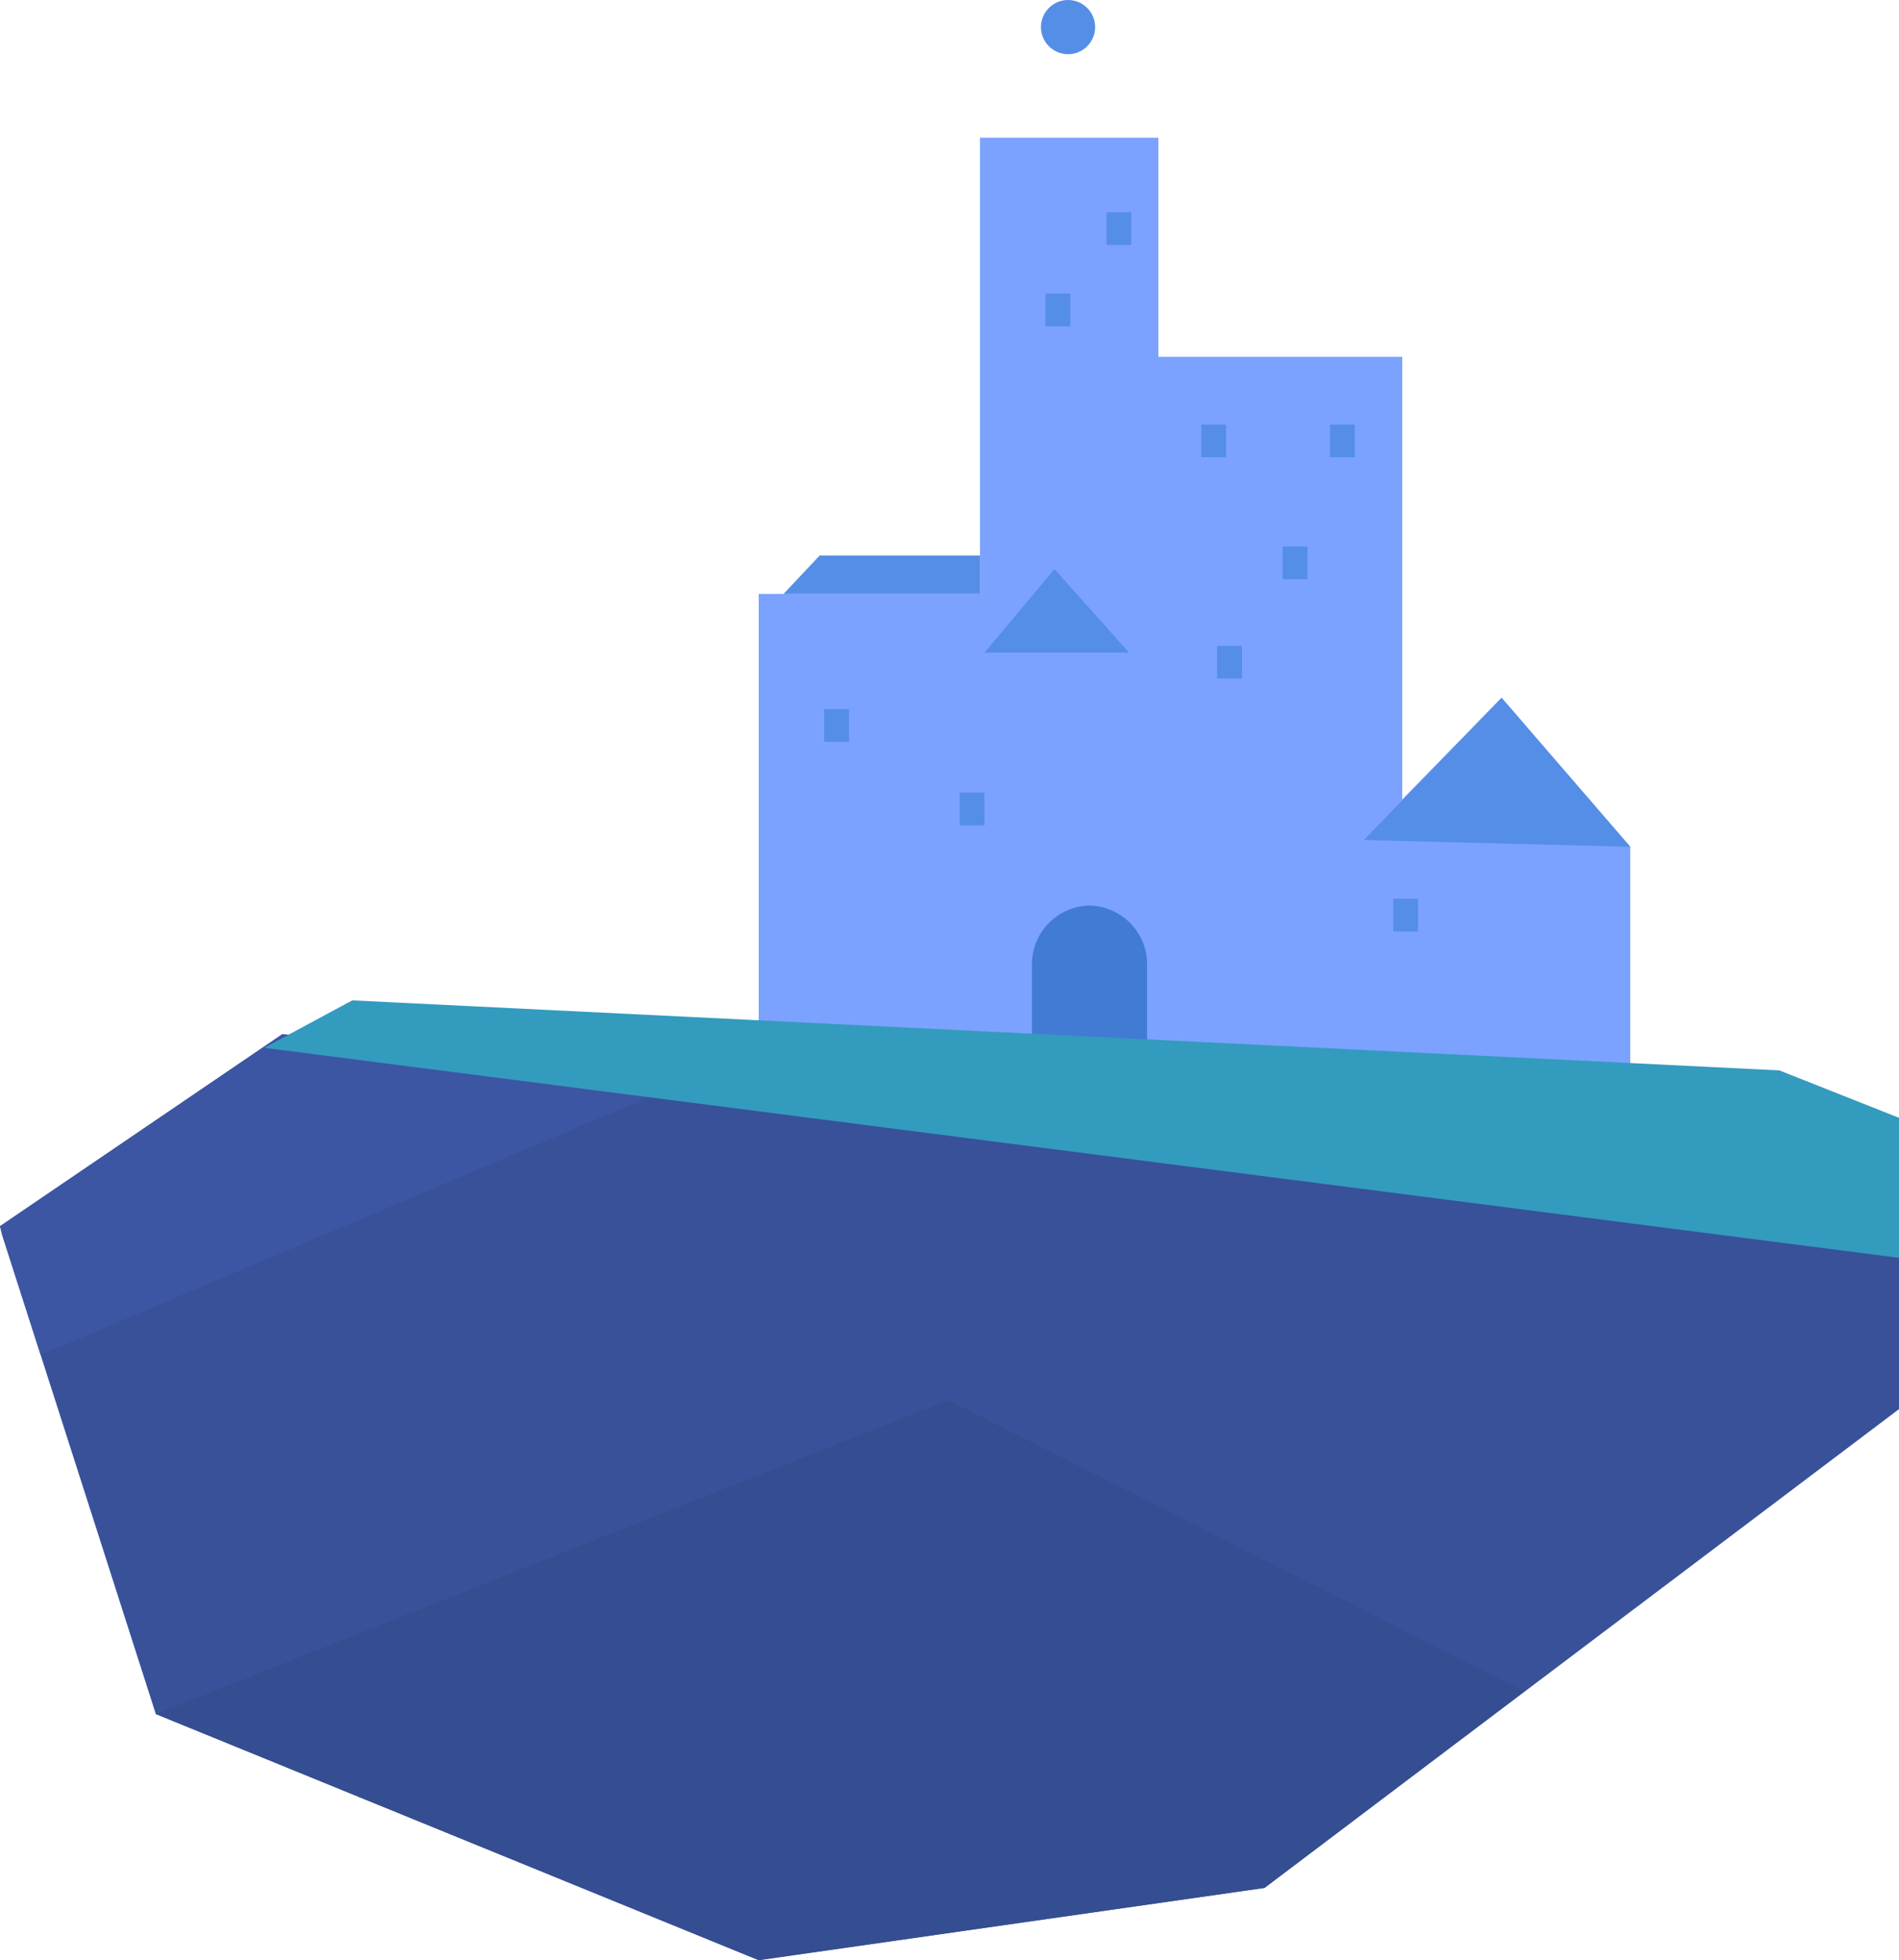 <?xml version="1.0" encoding="UTF-8" standalone="no"?><!-- Generator: Gravit.io --><svg xmlns="http://www.w3.org/2000/svg" xmlns:xlink="http://www.w3.org/1999/xlink" style="isolation:isolate" viewBox="0 0 84.1 86.8" width="84.1pt" height="86.8pt"><defs><clipPath id="_clipPath_rgtxkEI8zLRzSBZXGsloMaifDKbe8gA9"><rect width="84.1" height="86.8"/></clipPath></defs><g clip-path="url(#_clipPath_rgtxkEI8zLRzSBZXGsloMaifDKbe8gA9)"><rect width="84.1" height="86.8" style="fill:rgb(0,0,0)" fill-opacity="0"/><g><path d=" M 12.5 45.798 L 0 54.298 L 0.1 54.698 L 6.9 75.898 L 33.6 86.798 L 56 83.598 L 84.1 62.398 L 84.1 49.498 L 12.5 45.798 Z " fill="rgb(56,81,153)"/><path d=" M 6.9 75.9 L 33.6 86.8 L 56 83.6 L 67.5 74.9 L 42 62 L 6.9 75.9 Z " fill="rgb(53,77,145)"/><path d=" M 1.8 59.998 L 28.7 48.598 L 12.5 45.798 L 0 54.298 L 0.1 54.698 L 1.8 59.998 Z " fill="rgb(60,86,163)"/><path d=" M 33.6 47.099 L 33.6 26.299 L 43.4 26.299 L 43.4 6.1 L 51.3 6.1 L 51.3 15.8 L 62.1 15.8 L 62.1 35.399 L 66.5 30.899 L 72.2 37.499 L 72.2 48.899 L 33.6 47.099 Z " fill="rgb(123,162,255)"/><path d=" M 48.2 40.099 C 48.89 40.099 49.55 40.373 50.04 40.861 C 50.53 41.348 50.8 42.01 50.8 42.699 L 50.8 46.699 L 45.7 46.699 L 45.7 42.699 C 45.7 42.027 45.96 41.38 46.43 40.895 C 46.89 40.41 47.53 40.125 48.2 40.099 Z " fill="rgb(65,123,212)"/><path d=" M 11.7 46.398 L 84.1 55.698 L 84.1 49.498 L 78.8 47.398 L 15.6 44.298 L 11.7 46.398 Z " fill="rgb(51,155,190)"/><path d=" M 66.5 30.898 L 60.4 37.198 L 72.2 37.498 L 66.5 30.898 Z " fill="rgb(85,142,230)"/><path d=" M 46.7 25.199 L 43.6 28.899 L 50 28.899 L 46.7 25.199 Z " fill="rgb(85,142,230)"/><line x1="52.1" y1="15.8" x2="60.9" y2="15.8"/><line x1="44.1" y1="6.098" x2="50.6" y2="6.098"/><path d=" M 47.3 2.4 C 47.96 2.4 48.5 1.863 48.5 1.2 C 48.5 0.537 47.96 0 47.3 0 C 46.64 0 46.1 0.537 46.1 1.2 C 46.1 1.863 46.64 2.4 47.3 2.4 Z " fill="rgb(85,142,230)"/><path d=" M 60 18.799 L 58.9 18.799 L 58.9 20.248 L 60 20.248 L 60 18.799 Z " fill="rgb(85,142,230)"/><path d=" M 54.3 18.799 L 53.2 18.799 L 53.2 20.248 L 54.3 20.248 L 54.3 18.799 Z " fill="rgb(85,142,230)"/><path d=" M 57.9 24.199 L 56.8 24.199 L 56.8 25.649 L 57.9 25.649 L 57.9 24.199 Z " fill="rgb(85,142,230)"/><path d=" M 55 28.599 L 53.9 28.599 L 53.9 30.049 L 55 30.049 L 55 28.599 Z " fill="rgb(85,142,230)"/><path d=" M 62.8 39.798 L 61.7 39.798 L 61.7 41.248 L 62.8 41.248 L 62.8 39.798 Z " fill="rgb(85,142,230)"/><path d=" M 50.1 9.398 L 49 9.398 L 49 10.848 L 50.1 10.848 L 50.1 9.398 Z " fill="rgb(85,142,230)"/><path d=" M 47.4 13 L 46.3 13 L 46.3 14.45 L 47.4 14.45 L 47.4 13 Z " fill="rgb(85,142,230)"/><path d=" M 37.6 31.398 L 36.5 31.398 L 36.5 32.848 L 37.6 32.848 L 37.6 31.398 Z " fill="rgb(85,142,230)"/><path d=" M 43.6 35.099 L 42.5 35.099 L 42.5 36.549 L 43.6 36.549 L 43.6 35.099 Z " fill="rgb(85,142,230)"/><path d=" M 36.3 24.599 L 34.7 26.299 L 43.4 26.299 L 43.4 24.599 L 36.3 24.599 Z " fill="rgb(85,142,230)"/></g></g></svg>